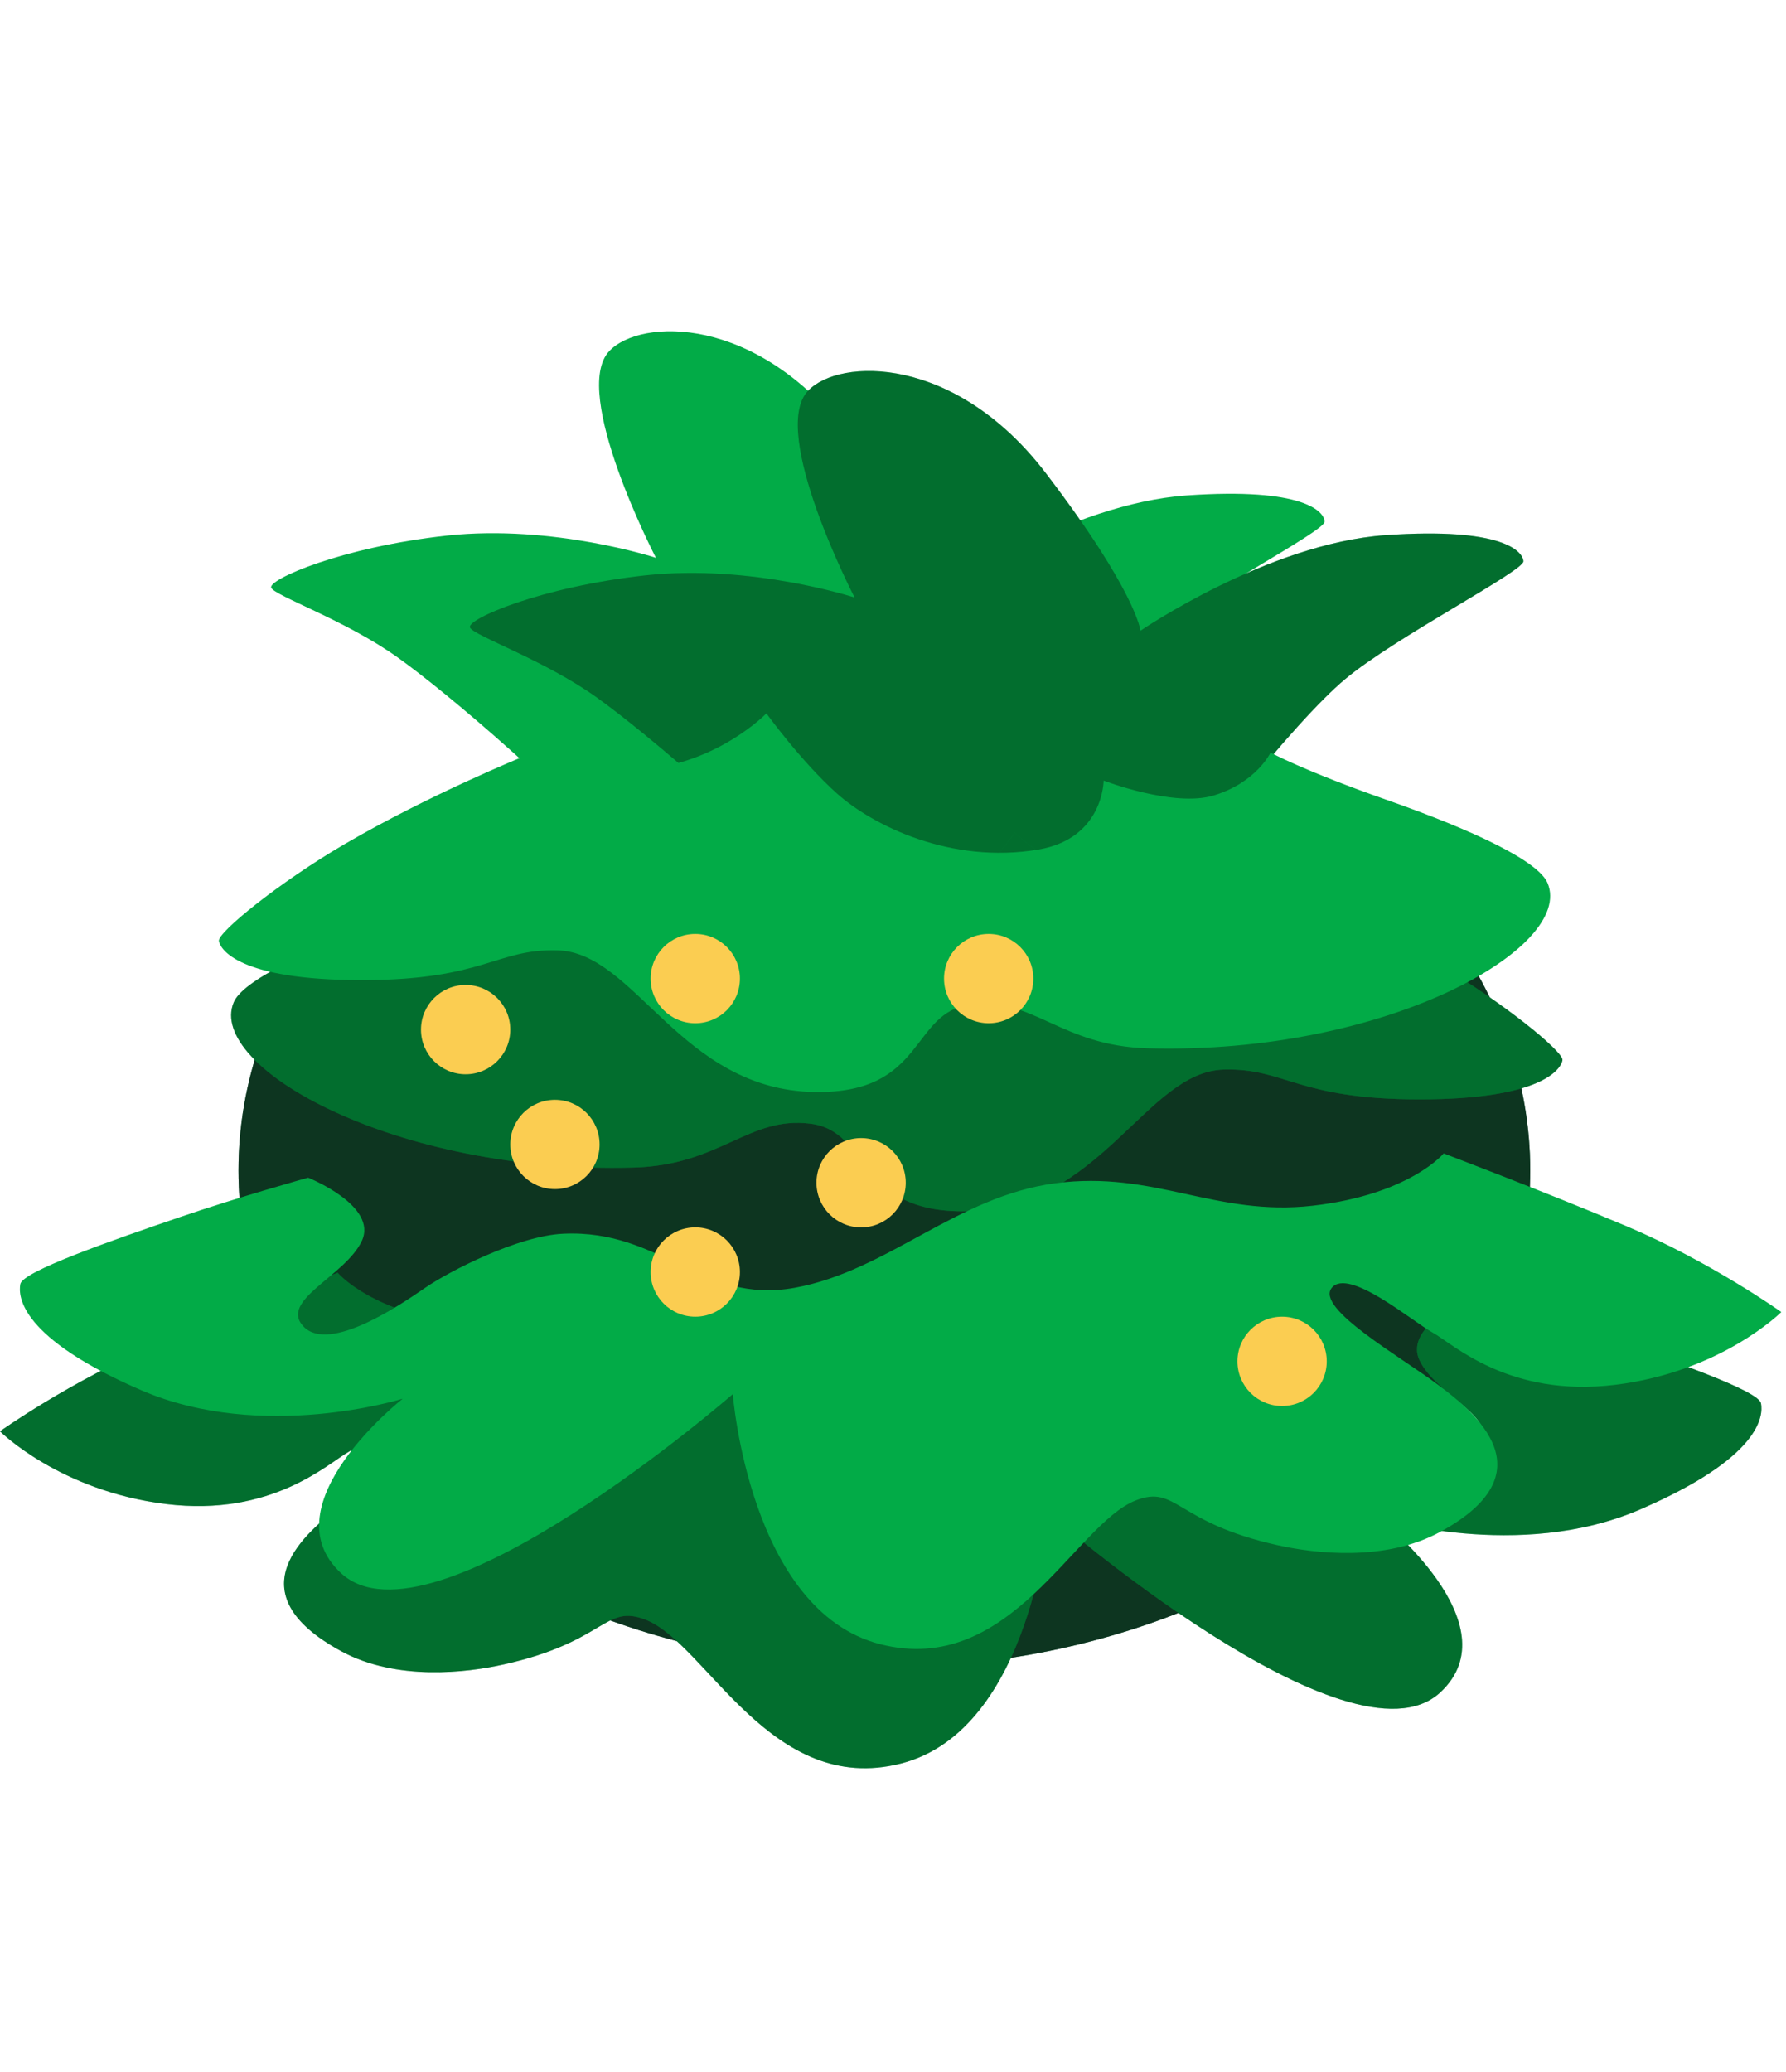 <svg width="100" height="116" style="margin-right: 30px; margin-top: -20px" viewBox="0 0 140 116" fill="none" xmlns="http://www.w3.org/2000/svg">
<ellipse cx="69.323" cy="68.544" rx="50.629" ry="38.946" fill="#279F62"/>
<ellipse cx="69.323" cy="68.544" rx="50.629" ry="38.946" fill="black" fill-opacity="0.2"/>
<ellipse cx="69.323" cy="68.544" rx="50.629" ry="38.946" fill="black" fill-opacity="0.2"/>
<ellipse cx="69.323" cy="68.544" rx="50.629" ry="38.946" fill="black" fill-opacity="0.2"/>
<ellipse cx="69.323" cy="68.544" rx="50.629" ry="38.946" fill="black" fill-opacity="0.2"/>
<ellipse cx="69.323" cy="68.544" rx="50.629" ry="38.946" fill="black" fill-opacity="0.2"/>
<path d="M64.365 62.281C60.709 62.481 60.087 56.212 52.453 47.844C44.189 38.778 34.952 31.029 31.218 28.362C27.142 25.433 21.545 23.507 21.261 22.868C20.976 22.228 26.766 19.681 35.063 18.776C43.362 17.886 51.415 20.52 51.415 20.52C51.415 20.52 44.702 7.563 47.755 4.323C50.217 1.708 59.317 1.493 66.407 10.779C73.498 20.065 73.82 23.121 73.82 23.121C73.82 23.121 83.837 16.271 93.038 15.629C102.239 14.986 103.795 16.914 103.837 17.676C103.879 18.439 93.772 23.639 89.848 26.927C85.924 30.214 77.418 40.741 72.142 49.267C68.097 55.775 67.274 62.123 64.365 62.281Z" fill="#02AB47"/>
<path d="M79.944 65.397C76.288 65.596 75.665 59.327 68.032 50.96C59.768 41.894 50.53 34.145 46.797 31.478C42.721 28.549 37.124 26.623 36.84 25.983C36.555 25.343 42.345 22.797 50.642 21.891C58.94 21.002 66.994 23.636 66.994 23.636C66.994 23.636 60.281 10.679 63.333 7.439C65.796 4.824 74.895 4.608 81.986 13.894C89.076 23.18 89.399 26.236 89.399 26.236C89.399 26.236 99.416 19.387 108.617 18.744C117.818 18.102 119.374 20.03 119.416 20.792C119.457 21.554 109.35 26.755 105.427 30.042C101.503 33.33 92.997 43.857 87.721 52.382C83.676 58.89 82.852 65.238 79.944 65.397Z" fill="#02AB47"/>
<path d="M79.944 65.397C76.288 65.596 75.665 59.327 68.032 50.96C59.768 41.894 50.53 34.145 46.797 31.478C42.721 28.549 37.124 26.623 36.84 25.983C36.555 25.343 42.345 22.797 50.642 21.891C58.94 21.002 66.994 23.636 66.994 23.636C66.994 23.636 60.281 10.679 63.333 7.439C65.796 4.824 74.895 4.608 81.986 13.894C89.076 23.18 89.399 26.236 89.399 26.236C89.399 26.236 99.416 19.387 108.617 18.744C117.818 18.102 119.374 20.03 119.416 20.792C119.457 21.554 109.35 26.755 105.427 30.042C101.503 33.33 92.997 43.857 87.721 52.382C83.676 58.89 82.852 65.238 79.944 65.397Z" fill="black" fill-opacity="0.2"/>
<path d="M79.944 65.397C76.288 65.596 75.665 59.327 68.032 50.96C59.768 41.894 50.53 34.145 46.797 31.478C42.721 28.549 37.124 26.623 36.84 25.983C36.555 25.343 42.345 22.797 50.642 21.891C58.94 21.002 66.994 23.636 66.994 23.636C66.994 23.636 60.281 10.679 63.333 7.439C65.796 4.824 74.895 4.608 81.986 13.894C89.076 23.18 89.399 26.236 89.399 26.236C89.399 26.236 99.416 19.387 108.617 18.744C117.818 18.102 119.374 20.03 119.416 20.792C119.457 21.554 109.35 26.755 105.427 30.042C101.503 33.33 92.997 43.857 87.721 52.382C83.676 58.89 82.852 65.238 79.944 65.397Z" fill="black" fill-opacity="0.2"/>
<path d="M79.559 42.061C79.559 42.061 83.36 46.003 89.357 46.454C95.355 46.906 98.564 45.426 98.564 45.426C98.564 45.426 105.948 48.417 112.6 52.296C117.803 55.334 122.586 59.244 122.477 59.898C122.368 60.553 120.934 62.967 111.292 62.967C101.649 62.967 100.761 60.506 95.947 60.631C89.809 60.771 86.304 71.567 75.773 71.738C67.002 71.878 68.311 65.444 63.497 64.868C58.668 64.276 56.471 68.124 49.679 68.311C30.97 68.825 16.202 60.413 18.32 55.365C19.021 53.683 23.851 51.33 30.892 48.853C37.544 46.517 40.036 45.13 40.036 45.13C40.036 45.13 41.127 47.467 44.492 48.495C47.639 49.445 53.122 47.327 53.122 47.327C53.122 47.327 53.122 51.86 58.232 52.732C65.102 53.901 71.24 50.832 74.028 48.339C76.817 45.847 79.559 42.061 79.559 42.061ZM50.614 103.751C55.397 105.636 60.413 117.647 70.648 115.014C80.883 112.382 82.191 95.417 82.191 95.417C82.191 95.417 105.824 115.98 112.896 109.453C118.676 104.11 108.067 95.775 108.067 95.775C108.067 95.775 119.034 99.218 128.537 95.121C138.039 91.024 138.226 87.768 138.039 86.787C137.853 85.805 131.076 83.437 125.468 81.521C120.857 79.948 115.482 78.452 115.482 78.452C115.482 78.452 109.967 80.649 111.276 83.422C112.585 86.195 117.85 88.095 115.809 90.151C113.768 92.192 108.207 88.391 106.306 87.082C104.406 85.774 99 83.001 95.48 82.845C87.737 82.487 84.653 88.407 77.346 87.082C70.04 85.758 64.666 79.916 56.908 78.888C49.165 77.86 44.336 81.521 36.734 80.649C29.132 79.776 26.468 76.552 26.468 76.552C26.468 76.552 18.725 79.48 12.136 82.253C5.562 85.026 0 88.983 0 88.983C0 88.983 4.674 93.657 13.008 94.685C21.343 95.713 25.736 91.476 27.34 90.588C28.945 89.7 33.914 85.478 35.238 87.082C36.547 88.687 29.833 92.488 26.904 94.685C23.975 96.881 18.196 101.586 26.764 106.228C31.079 108.565 36.562 107.911 39.491 107.256C47.545 105.465 47.374 102.489 50.614 103.751Z" fill="#02AB47"/>
<path d="M79.559 42.061C79.559 42.061 83.36 46.003 89.357 46.454C95.355 46.906 98.564 45.426 98.564 45.426C98.564 45.426 105.948 48.417 112.6 52.296C117.803 55.334 122.586 59.244 122.477 59.898C122.368 60.553 120.934 62.967 111.292 62.967C101.649 62.967 100.761 60.506 95.947 60.631C89.809 60.771 86.304 71.567 75.773 71.738C67.002 71.878 68.311 65.444 63.497 64.868C58.668 64.276 56.471 68.124 49.679 68.311C30.97 68.825 16.202 60.413 18.32 55.365C19.021 53.683 23.851 51.33 30.892 48.853C37.544 46.517 40.036 45.13 40.036 45.13C40.036 45.13 41.127 47.467 44.492 48.495C47.639 49.445 53.122 47.327 53.122 47.327C53.122 47.327 53.122 51.86 58.232 52.732C65.102 53.901 71.24 50.832 74.028 48.339C76.817 45.847 79.559 42.061 79.559 42.061ZM50.614 103.751C55.397 105.636 60.413 117.647 70.648 115.014C80.883 112.382 82.191 95.417 82.191 95.417C82.191 95.417 105.824 115.98 112.896 109.453C118.676 104.11 108.067 95.775 108.067 95.775C108.067 95.775 119.034 99.218 128.537 95.121C138.039 91.024 138.226 87.768 138.039 86.787C137.853 85.805 131.076 83.437 125.468 81.521C120.857 79.948 115.482 78.452 115.482 78.452C115.482 78.452 109.967 80.649 111.276 83.422C112.585 86.195 117.85 88.095 115.809 90.151C113.768 92.192 108.207 88.391 106.306 87.082C104.406 85.774 99 83.001 95.48 82.845C87.737 82.487 84.653 88.407 77.346 87.082C70.04 85.758 64.666 79.916 56.908 78.888C49.165 77.86 44.336 81.521 36.734 80.649C29.132 79.776 26.468 76.552 26.468 76.552C26.468 76.552 18.725 79.48 12.136 82.253C5.562 85.026 0 88.983 0 88.983C0 88.983 4.674 93.657 13.008 94.685C21.343 95.713 25.736 91.476 27.34 90.588C28.945 89.7 33.914 85.478 35.238 87.082C36.547 88.687 29.833 92.488 26.904 94.685C23.975 96.881 18.196 101.586 26.764 106.228C31.079 108.565 36.562 107.911 39.491 107.256C47.545 105.465 47.374 102.489 50.614 103.751Z" fill="black" fill-opacity="0.2"/>
<path d="M79.559 42.061C79.559 42.061 83.36 46.003 89.357 46.454C95.355 46.906 98.564 45.426 98.564 45.426C98.564 45.426 105.948 48.417 112.6 52.296C117.803 55.334 122.586 59.244 122.477 59.898C122.368 60.553 120.934 62.967 111.292 62.967C101.649 62.967 100.761 60.506 95.947 60.631C89.809 60.771 86.304 71.567 75.773 71.738C67.002 71.878 68.311 65.444 63.497 64.868C58.668 64.276 56.471 68.124 49.679 68.311C30.97 68.825 16.202 60.413 18.32 55.365C19.021 53.683 23.851 51.33 30.892 48.853C37.544 46.517 40.036 45.13 40.036 45.13C40.036 45.13 41.127 47.467 44.492 48.495C47.639 49.445 53.122 47.327 53.122 47.327C53.122 47.327 53.122 51.86 58.232 52.732C65.102 53.901 71.24 50.832 74.028 48.339C76.817 45.847 79.559 42.061 79.559 42.061ZM50.614 103.751C55.397 105.636 60.413 117.647 70.648 115.014C80.883 112.382 82.191 95.417 82.191 95.417C82.191 95.417 105.824 115.98 112.896 109.453C118.676 104.11 108.067 95.775 108.067 95.775C108.067 95.775 119.034 99.218 128.537 95.121C138.039 91.024 138.226 87.768 138.039 86.787C137.853 85.805 131.076 83.437 125.468 81.521C120.857 79.948 115.482 78.452 115.482 78.452C115.482 78.452 109.967 80.649 111.276 83.422C112.585 86.195 117.85 88.095 115.809 90.151C113.768 92.192 108.207 88.391 106.306 87.082C104.406 85.774 99 83.001 95.48 82.845C87.737 82.487 84.653 88.407 77.346 87.082C70.04 85.758 64.666 79.916 56.908 78.888C49.165 77.86 44.336 81.521 36.734 80.649C29.132 79.776 26.468 76.552 26.468 76.552C26.468 76.552 18.725 79.48 12.136 82.253C5.562 85.026 0 88.983 0 88.983C0 88.983 4.674 93.657 13.008 94.685C21.343 95.713 25.736 91.476 27.34 90.588C28.945 89.7 33.914 85.478 35.238 87.082C36.547 88.687 29.833 92.488 26.904 94.685C23.975 96.881 18.196 101.586 26.764 106.228C31.079 108.565 36.562 107.911 39.491 107.256C47.545 105.465 47.374 102.489 50.614 103.751Z" fill="black" fill-opacity="0.2"/>
<path d="M60.075 32.714C60.075 32.714 56.274 36.656 50.276 37.107C44.278 37.559 41.069 36.079 41.069 36.079C41.069 36.079 33.685 39.07 27.033 42.949C21.83 45.987 17.047 49.897 17.157 50.551C17.266 51.206 18.699 53.62 28.342 53.62C37.985 53.62 38.873 51.159 43.686 51.284C49.824 51.424 53.329 62.22 63.86 62.391C72.631 62.531 71.322 56.097 76.136 55.521C80.965 54.929 83.162 58.777 89.954 58.964C108.663 59.478 123.432 51.066 121.313 46.018C120.612 44.336 115.783 41.983 108.741 39.507C102.089 37.17 99.597 35.783 99.597 35.783C99.597 35.783 98.506 38.12 95.141 39.148C91.995 40.099 86.511 37.98 86.511 37.98C86.511 37.98 86.511 42.513 81.401 43.386C74.531 44.554 68.394 41.485 65.605 38.992C62.816 36.5 60.075 32.714 60.075 32.714ZM89.019 94.404C84.237 96.289 79.221 108.3 68.986 105.667C58.751 103.035 57.442 86.07 57.442 86.07C57.442 86.07 33.81 106.633 26.737 100.106C20.958 94.763 31.567 86.428 31.567 86.428C31.567 86.428 20.599 89.871 11.097 85.774C1.594 81.677 1.407 78.421 1.594 77.44C1.781 76.458 8.557 74.09 14.165 72.174C18.777 70.601 24.151 69.105 24.151 69.105C24.151 69.105 29.666 71.302 28.357 74.075C27.049 76.848 21.783 78.748 23.824 80.805C25.865 82.845 31.426 79.044 33.327 77.736C35.227 76.427 40.633 73.654 44.154 73.498C51.896 73.14 54.981 79.06 62.287 77.736C69.593 76.412 74.968 70.57 82.726 69.541C90.468 68.513 95.297 72.174 102.899 71.302C110.502 70.429 113.166 67.205 113.166 67.205C113.166 67.205 120.908 70.133 127.498 72.906C134.072 75.679 139.633 79.636 139.633 79.636C139.633 79.636 134.96 84.31 126.625 85.338C118.291 86.366 113.898 82.129 112.293 81.241C110.689 80.353 105.719 76.131 104.395 77.736C103.086 79.34 109.801 83.141 112.729 85.338C115.658 87.534 121.438 92.239 112.87 96.881C108.554 99.218 103.071 98.564 100.142 97.909C92.088 96.118 92.26 93.142 89.019 94.404Z" fill="#02AB47"/>
<circle cx="36.5" cy="57.5" r="3.5" fill="#FBCD51"/>
<circle cx="43.5" cy="66.5" r="3.5" fill="#FBCD51"/>
<circle cx="54.5" cy="76.5" r="3.5" fill="#FBCD51"/>
<circle cx="54.5" cy="53.5" r="3.5" fill="#FBCD51"/>
<circle cx="77.5" cy="53.5" r="3.5" fill="#FBCD51"/>
<circle cx="67.5" cy="69.5" r="3.5" fill="#FBCD51"/>
<circle cx="100.5" cy="83.5" r="3.5" fill="#FBCD51"/>
</svg>
